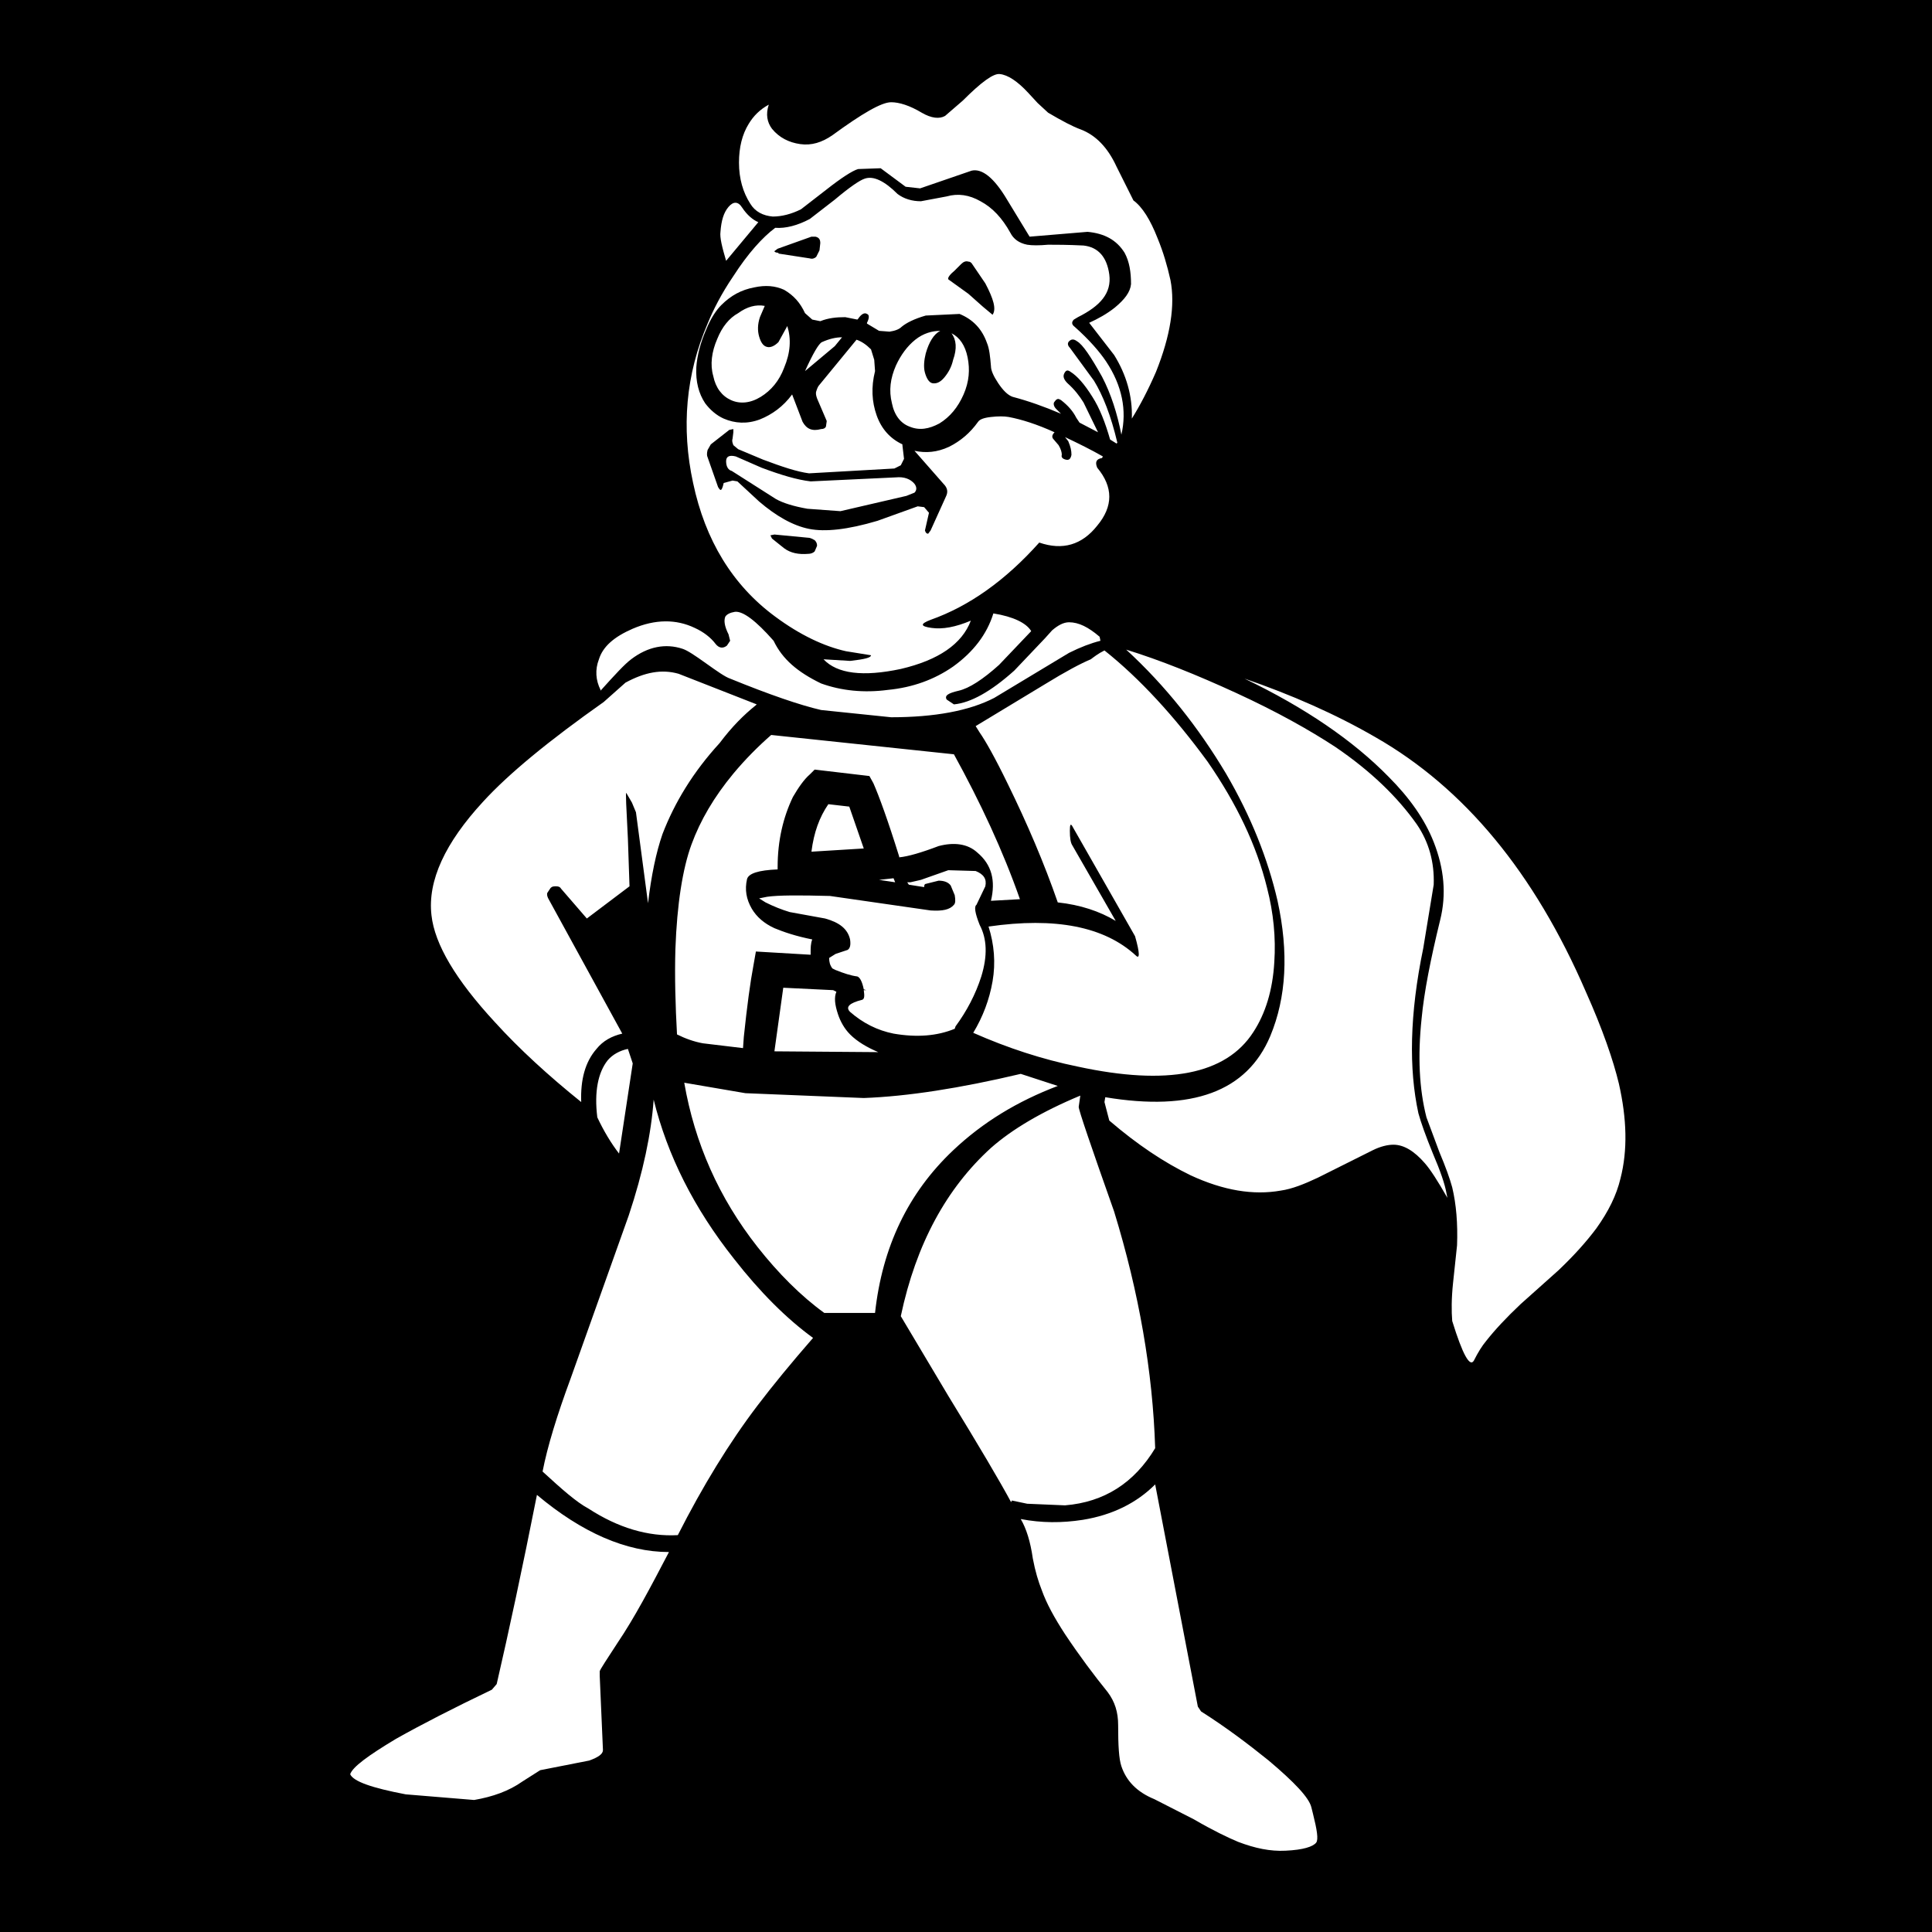 <?xml version="1.0" encoding="utf-8"?>
<!-- Generator: Adobe Illustrator 25.4.1, SVG Export Plug-In . SVG Version: 6.00 Build 0)  -->
<svg version="1.1" id="ActionBoy_x2C_PerkClip_x5F_4d869" image-rendering="auto"
	 xmlns="http://www.w3.org/2000/svg" xmlns:xlink="http://www.w3.org/1999/xlink" x="0px" y="0px" viewBox="0 0 240 240"
	 style="enable-background:new 0 0 240 240;" xml:space="preserve">
<style type="text/css">
	.st0{fill:#FFFFFF;}
</style>
<g>
	<rect width="240" height="240"/>
	<path class="st0" d="M83.1,192.8c-5.3,0-10.8-2.4-16.4-7.1c-1.8,9.1-3.5,17-5,23.5l-0.6,0.7c-4.8,2.3-8.7,4.3-11.9,6.1
		c-3.5,2.1-5.4,3.5-5.7,4.4c0.4,0.9,2.7,1.7,6.9,2.5l8.5,0.7c2.3-0.4,4.3-1.1,6-2.3l2.2-1.4l6.1-1.2c1.1-0.4,1.7-0.8,1.7-1.3
		l-0.4-9.2l0-0.6c0.1-0.3,0.9-1.5,2.2-3.5C78.8,201,80.8,197.2,83.1,192.8 M134.5,188.8c-2.6,0.4-5.1,0.4-7.7-0.1
		c0.7,1.2,1.2,2.8,1.5,4.9c0.3,1.6,0.7,2.9,1.1,3.9c0.6,1.7,1.6,3.5,2.9,5.5c1.8,2.7,3.6,5.1,5.3,7.2c0.9,1.2,1.3,2.5,1.3,4.1
		c0,2.6,0.1,4.2,0.4,5.1c0.6,1.8,1.9,3.2,4.1,4.1l4.9,2.5c2.4,1.4,4.3,2.3,5.5,2.8c2.1,0.8,4,1.2,5.9,1.1c2.2-0.1,3.4-0.5,3.8-1
		c0.3-0.4,0.1-1.6-0.4-3.6l-0.2-0.8c-0.3-1.2-2.1-3.1-5.3-5.8c-2.6-2.1-5.4-4.2-8.4-6.1l-0.4-0.6l-5.3-27.6
		C141.2,186.7,138.2,188.2,134.5,188.8 M103.9,123.2l-0.4-0.2l-6.2-0.3l-1.1,7.9l12.9,0.1c-1.4-0.6-2.6-1.3-3.5-2.2
		c-0.7-0.7-1.2-1.6-1.5-2.5C103.7,124.8,103.6,123.9,103.9,123.2 M111,109.1l-1.8,0.2l2,0.3L111,109.1 M107.3,105.4l-1.8-5.2
		l-2.6-0.3c-1.1,1.6-1.8,3.5-2.1,5.9L107.3,105.4 M131.4,134.9l-4.6-1.5c-7.6,1.8-14.1,2.8-19.5,3l-14.7-0.6l-7.6-1.3
		c1.3,7.5,4.3,14.3,9.1,20.4c2.6,3.3,5.4,6.1,8.3,8.2h6.3c0.9-8.2,4.1-14.9,9.7-20.2C122.1,139.4,126.4,136.8,131.4,134.9
		 M134.2,136.1c-4.8,2-8.5,4.2-11.1,6.5c-5.5,5-9.3,11.9-11.2,20.9l5.9,9.9c3.8,6.2,6.4,10.6,7.8,13.2l0.1-0.2l1.9,0.4l4.7,0.2
		c4.9-0.4,8.6-2.8,11.2-7.1c-0.3-9.5-2-19.3-5.1-29.4c-2.9-8.2-4.4-12.6-4.4-13L134.2,136.1 M121.9,121.3c0.8-2.6,0.7-4.7-0.2-6.4
		c-0.6-1.5-0.7-2.3-0.4-2.5l1.1-2.3c0.2-0.9-0.2-1.5-1.2-1.9l-3.4-0.1l-3.4,1.2l-1.3,0.3h-0.4l0.2,0.3l1.9,0.3
		c0-0.3,0.1-0.4,0.2-0.4l1.6-0.4c0.7,0,1.2,0.2,1.5,0.6l0.5,1.2c0.1,0.6,0.1,1-0.1,1.2c-0.5,0.6-1.4,0.8-2.9,0.7l-12.5-1.8
		c-3.8-0.1-6.4-0.1-7.8,0.1l-1,0.2l0.8,0.5c1,0.5,2,0.9,3,1.2l4.4,0.8c1.8,0.5,2.8,1.3,3.1,2.6c0.1,0.7,0,1.1-0.3,1.3l-1.5,0.5
		l-0.8,0.5c0,0.5,0.1,0.9,0.4,1.3l0.4,0.2c1,0.4,1.9,0.7,2.7,0.8c0.3,0.1,0.6,0.6,0.8,1.6h0l0.3,0.1h-0.3c0.1,0.7,0.1,1.1-0.2,1.2
		c-1.6,0.4-2.1,0.9-1.5,1.5c1.6,1.4,3.4,2.3,5.4,2.7c2.9,0.5,5.4,0.3,7.6-0.6l0.1-0.3C120.1,125.6,121.2,123.5,121.9,121.3
		 M78.1,151l-7.2,20.2c-1.7,4.6-2.9,8.5-3.5,11.6c2.4,2.2,4.2,3.8,5.7,4.6c3.7,2.4,7.4,3.5,11.1,3.3c3.1-6.1,6.4-11.5,9.9-16.1
		c1.9-2.5,4.2-5.3,6.9-8.4c-3.3-2.4-6.6-5.7-9.8-9.8c-5-6.3-8.3-12.9-10-19.8C80.9,140.8,79.9,145.6,78.1,151 M74.2,138.8
		c0.8,1.7,1.7,3.2,2.7,4.5l1.7-11.2l-0.6-1.8c-1,0.2-1.9,0.7-2.5,1.4C74.3,133.2,73.8,135.6,74.2,138.8 M137.2,80.8
		c-0.8,0.4-1.3,0.8-1.7,1.1c-1.2,0.5-3.1,1.5-5.7,3.1l-8.6,5.2l0.5,0.8c0.7,1,1.9,3.1,3.5,6.4c2.4,4.9,4.5,9.8,6.2,14.7
		c2.8,0.3,5.2,1.1,7.2,2.3l-5.4-9.4c-0.2-0.3-0.3-0.9-0.3-1.8c0-0.8,0.1-1,0.4-0.4l7.7,13.5c0.6,2.1,0.6,2.9,0.1,2.4
		c-3.9-3.6-10-4.8-18.3-3.6c0.7,2.2,0.9,4.5,0.5,6.8c-0.4,2.3-1.2,4.4-2.4,6.4c4.3,1.9,8.6,3.3,13,4.2c11.1,2.4,18.4,1,21.8-4.3
		c1.5-2.3,2.4-5.2,2.6-8.7c0.2-3-0.1-6.1-0.9-9.2c-1.3-5.3-3.8-10.5-7.4-15.7C145.9,89,141.6,84.3,137.2,80.8 M93.9,87.6l0.1-0.1
		l-9.7-3.8c-2.1-0.6-4.2-0.2-6.6,1.1L75,87.2c-6.8,4.8-11.8,8.9-15,12.4c-4.7,5.1-6.9,9.8-6.4,14.1c0.4,3.6,3,8,7.9,13.3
		c3,3.3,6.6,6.6,10.7,9.9c-0.1-2.8,0.5-5,1.9-6.6c0.8-1,1.9-1.6,3.2-1.9l-9.2-16.8c-0.1-0.2-0.2-0.5-0.1-0.7l0.4-0.6
		c0.2-0.2,0.4-0.2,0.7-0.2c0.3,0,0.5,0.1,0.6,0.3l3.2,3.7l5.3-4l-0.2-5.9c-0.2-3.9-0.3-5.8-0.2-5.7l0.7,1.2l0.5,1.2l1.5,11.3
		c0.4-3.4,1-6.3,1.8-8.6c1.5-3.9,3.8-7.7,7.1-11.3C90.9,90.3,92.4,88.8,93.9,87.6 M95.8,91.3c-1.6,1.4-3.2,3-4.7,4.8
		c-2.4,2.9-4.1,5.8-5.2,8.8c-1.1,3-1.8,7.4-2,13c-0.1,3.4,0,7,0.2,10.6c1,0.5,2.1,0.9,3.2,1.1l5,0.6l0.1-1.4
		c0.4-3.8,0.8-6.8,1.2-8.9l0.3-1.7l6.8,0.4l0-0.3c0-0.5,0-1.1,0.2-1.6c-2-0.4-3.5-0.9-4.7-1.4c-1.3-0.6-2.2-1.4-2.8-2.4
		c-0.7-1.2-0.9-2.4-0.6-3.7c0.2-0.7,1.4-1.1,3.8-1.2v-0.3c0-3.3,0.7-6.2,1.9-8.7c0.7-1.2,1.4-2.2,2.1-2.8l0.6-0.6l6.8,0.8l0.5,0.9
		c0.7,1.6,1.8,4.6,3.2,9.1l0,0.1c1.1-0.1,2.8-0.6,4.9-1.4c1.9-0.5,3.6-0.3,4.8,0.8c1.8,1.5,2.3,3.5,1.7,6l3.6-0.2
		c-2.1-6-4.9-12-8.2-18L95.8,91.3 M96.1,79.6c-2.2-2.5-3.8-3.7-4.8-3.6c-0.6,0.1-1,0.3-1.2,0.6c-0.2,0.5-0.1,1.2,0.4,2.2l0.2,0.8
		l-0.4,0.6c-0.5,0.4-1,0.3-1.4-0.2c-0.6-0.8-1.5-1.5-2.6-2c-2.3-1.1-4.9-1.1-7.7,0.1c-2.3,1-3.7,2.2-4.2,3.8
		c-0.5,1.3-0.4,2.6,0.2,3.8v0.1c1.8-2,3-3.3,3.8-3.9c2.1-1.6,4.3-2,6.4-1.3c0.6,0.2,1.5,0.8,2.9,1.8c1.4,1,2.4,1.7,3,1.9
		c4.9,2,8.7,3.3,11.3,3.9l8.7,0.9c5.4,0,9.7-0.8,12.8-2.4l9.3-5.6c1.4-0.7,2.7-1.2,3.9-1.5l-0.1-0.5c-1.4-1.2-2.6-1.8-3.8-1.8
		c-0.7,0-1.4,0.4-2.1,1l-0.9,1v0l-3.8,4c-2.9,2.6-5.4,4-7.5,4.2l-0.9-0.6c-0.3-0.5,0.2-0.8,1.5-1.1c1.3-0.3,3-1.4,5-3.2l4-4.2
		c-0.6-1-2.2-1.8-4.7-2.2c-0.8,2.6-2.5,4.8-5,6.6c-2.3,1.6-5,2.6-8.1,2.9c-3,0.4-5.8,0.1-8.3-0.8C99.1,83.5,97.2,81.9,96.1,79.6
		 M113.6,61.2c0.3-0.3,0.3-0.7,0-1.1c-0.5-0.6-1.3-0.9-2.3-0.8l-10.6,0.5C99,59.6,97,59,94.6,58.1l-3.2-1.4c-0.8-0.2-1.2,0-1.2,0.6
		c0,0.7,0.3,1.1,0.7,1.2l5.5,3.5c0.9,0.5,2.2,0.9,3.9,1.2l4.1,0.3l8.2-1.9L113.6,61.2 M114.9,46.3c-0.2-0.7-0.1-1.6,0.1-2.4
		c0.4-1.4,1-2.4,1.8-2.8c-1,0-2.1,0.3-3.1,1.1c-1,0.8-1.8,1.9-2.4,3.2c-0.7,1.6-0.9,3.1-0.5,4.7c0.3,1.5,1.1,2.5,2.2,2.9
		c1.2,0.5,2.4,0.3,3.7-0.4c1.3-0.8,2.3-2,3-3.6c0.7-1.6,0.8-3.1,0.5-4.6c-0.3-1.5-1-2.5-2-3c0.6,0.8,0.7,1.9,0.2,3.3
		c-0.2,0.9-0.6,1.6-1.1,2.2c-0.5,0.6-1,0.8-1.5,0.7C115.4,47.5,115.1,47,114.9,46.3 M103.7,43l0.9-1.1c-0.8,0-1.6,0.2-2.5,0.6
		c-0.4,0.2-1.1,1.4-2.1,3.6L103.7,43 M89.1,42.1c-0.7,1.6-0.9,3.2-0.5,4.6c0.3,1.5,1.1,2.5,2.2,3c1.1,0.5,2.4,0.4,3.7-0.4
		c1.3-0.8,2.3-2,2.9-3.6c0.8-1.9,0.9-3.6,0.4-5.2l-1.1,2c-0.5,0.5-1,0.7-1.4,0.6c-0.5-0.1-0.8-0.6-1-1.3c-0.2-0.7-0.2-1.5,0.1-2.4
		l0.6-1.4c-1.1-0.2-2.2,0.1-3.3,0.9C90.6,39.5,89.7,40.6,89.1,42.1 M94.2,27.6c-0.7-0.3-1.4-0.9-2-1.8c-0.5-0.8-1.1-0.8-1.7-0.1
		c-0.6,0.7-0.9,1.7-1,3.1c-0.1,0.7,0.2,1.9,0.7,3.6L94.2,27.6 M137.8,34.1c-0.3-2.2-1.4-3.4-3.2-3.6c-2-0.1-3.4-0.1-4.4-0.1
		c-1.1,0.1-2,0.1-2.6,0c-1-0.2-1.7-0.7-2.1-1.5c-1-1.8-2.2-3.1-3.7-3.9c-1.4-0.8-2.8-1-4.2-0.6l-3.2,0.6c-1.1,0-2.1-0.3-2.9-0.9
		c-1.6-1.6-3-2.3-4.1-1.9c-0.6,0.2-1.8,1-3.7,2.6l-3.1,2.4c-1.5,0.8-3,1.2-4.3,1.1c-1.6,1.2-3.4,3.2-5.2,6c-1.5,2.2-2.5,4.2-3.2,5.9
		c-2.7,6.3-3.3,12.9-1.8,19.8c1.5,7.1,4.9,12.7,10.2,16.6c3.1,2.3,6.1,3.7,8.8,4.3l3.1,0.5c0,0.3-0.8,0.5-2.6,0.7l-3.3-0.2
		c1.7,1.8,4.9,2.2,9.6,1.2c4.7-1.1,7.6-3.1,8.7-6c-1.9,0.8-3.5,1.1-4.9,0.9c-1.4-0.2-1.4-0.5-0.1-1c4.8-1.7,9.3-4.9,13.5-9.6
		c2.9,1,5.3,0.3,7.2-2.1c2-2.4,2-4.8,0-7.2c-0.3-0.7-0.1-1.1,0.6-1.2l0.1-0.2c-1.4-0.8-3-1.6-4.7-2.4l0.4,0.5
		c0.3,0.7,0.4,1.2,0.4,1.7c-0.1,0.5-0.3,0.7-0.7,0.6c-0.4-0.1-0.6-0.3-0.5-0.6c0-0.3-0.1-0.7-0.4-1.2l-0.6-0.7
		c-0.3-0.3-0.2-0.6,0.1-0.9c-2.2-1-4.1-1.6-5.7-1.9c-0.6-0.1-1.3-0.1-2.2,0c-0.9,0.1-1.4,0.3-1.6,0.6c-1,1.4-2.2,2.4-3.6,3.1
		c-1.5,0.7-2.9,0.8-4.3,0.5l3.6,4.1c0.5,0.5,0.6,1,0.3,1.6l-1.9,4.2l-0.3,0.4c-0.2,0-0.3-0.1-0.4-0.4l0.5-2.2l-0.6-0.7l-0.8-0.1
		l-5,1.8c-3.7,1.1-6.5,1.4-8.5,1s-4.1-1.6-6.2-3.4l-2.7-2.5l-0.6-0.1L89.9,60l-0.1,0.4c-0.2,0.6-0.3,0.6-0.6,0.1l-1.3-3.7
		c-0.1-0.2-0.1-0.5,0-0.9l0.4-0.7l2.3-1.8l0.5-0.1l0,0.4L91,54.5c-0.1,0.3,0,0.5,0.1,0.8l0.6,0.5l3.1,1.3c2.4,0.9,4.2,1.5,5.7,1.7
		l10.6-0.6l0.8-0.4l0.4-0.8l-0.2-1.7v-0.1c-1.5-0.7-2.6-1.9-3.2-3.6c-0.6-1.7-0.7-3.5-0.2-5.5l-0.1-1.4l-0.4-1.3
		c-0.6-0.6-1.2-1-1.8-1.2l-4.6,5.6c-0.2,0.2-0.3,0.5-0.4,0.8c-0.1,0.3,0,0.6,0.1,0.9l1.2,2.8l-0.1,0.7c-0.1,0.2-0.3,0.3-0.6,0.3
		c-1.1,0.3-1.8,0-2.3-0.9l-1.3-3.4c-1.1,1.5-2.5,2.5-4,3.1c-1.6,0.6-3.1,0.5-4.5-0.1c-0.9-0.4-1.7-1.1-2.3-1.9
		c-0.8-1.2-1.2-2.7-1.1-4.5c0.1-1.4,0.5-3,1.2-4.6c0.6-1.5,1.3-2.5,1.9-3.1c1.2-1.2,2.5-1.9,4.1-2.2c1.4-0.3,2.6-0.2,3.7,0.3
		c1.2,0.7,2,1.6,2.6,2.9l0.9,0.8l1,0.2c1-0.4,2-0.5,3.1-0.5l1.5,0.3l0.1-0.1c0.4-0.6,0.8-0.8,1.1-0.6c0.3,0.1,0.3,0.5,0,1.1l0,0.1
		l1.5,0.9l1.3,0.1c0.7-0.1,1.2-0.3,1.5-0.6c0.6-0.5,1.6-1,3-1.4l4.2-0.2c1.7,0.7,2.8,1.9,3.4,3.6c0.3,0.7,0.4,1.7,0.5,2.9
		c0,0.5,0.3,1.2,0.9,2.1c0.6,0.9,1.2,1.5,1.8,1.7c1.9,0.5,3.9,1.2,6,2.1l-0.6-0.6c-0.3-0.3-0.4-0.7-0.2-0.9c0.2-0.3,0.4-0.4,0.6-0.3
		l0.2,0.1c0.9,0.7,1.5,1.4,1.9,2.2l0.4,0.6l2.3,1.2l-1.8-3.7c-0.5-0.8-1.1-1.6-2-2.4c-0.4-0.4-0.6-0.8-0.4-1.2
		c0.2-0.4,0.4-0.5,0.8-0.2c0.8,0.5,1.7,1.5,2.7,3.1c0.9,1.4,1.6,3.2,2.2,5.3l0.8,0.5l0.1-0.1c-0.8-3.4-1.8-5.9-2.9-7.7l-3-4.1
		c-0.3-0.3-0.3-0.6-0.1-0.8c0.3-0.3,0.6-0.3,1,0c0.7,0.4,1.7,1.9,3.1,4.4c1.1,2.1,1.9,4.6,2.4,7.2c0.7-3,0.1-6.1-1.9-9.1
		c-0.8-1.2-2.1-2.7-3.9-4.3c-0.4-0.3-0.4-0.6-0.1-0.9l0.5-0.3C136.7,38,138.1,36.4,137.8,34.1 M123.3,39.1l-1.2-1l-1.8-1.6l-2.5-1.8
		c-0.1-0.2,0.2-0.6,0.8-1.1l0.8-0.8c0.3-0.3,0.6-0.4,0.9-0.3c0.2,0,0.3,0.1,0.4,0.2l1.7,2.5C123.4,37.1,123.8,38.4,123.3,39.1
		L123.3,39.1 M96.6,30.9l4.2-1.5l0.5,0c0.4,0.1,0.6,0.3,0.6,0.8l-0.1,0.9l-0.4,0.8c-0.2,0.2-0.5,0.3-0.8,0.2l-3.9-0.6l0-0.1
		c-0.3,0-0.5-0.1-0.5-0.2L96.6,30.9 M96.2,66.4l4.2,0.4c0.3,0,0.6,0.2,0.8,0.3c0.2,0.2,0.3,0.4,0.3,0.7l-0.3,0.7
		c-0.2,0.2-0.5,0.3-0.8,0.3c-1.2,0.1-2.2-0.1-3-0.7l-1.5-1.2l-0.2-0.4L96.2,66.4 M127.7,11.5c-1.3-1.4-2.5-2.2-3.5-2.3
		c-0.8-0.1-2.3,1-4.6,3.3l-2.2,1.9c-0.7,0.4-1.7,0.3-2.9-0.4c-1.5-0.9-2.8-1.3-3.8-1.3c-1.2,0-3.6,1.4-7.3,4.1
		c-1.3,0.9-2.6,1.3-4,1.1s-2.6-0.8-3.5-1.9c-0.6-0.8-0.8-1.8-0.4-3c-1.1,0.6-1.9,1.4-2.5,2.4c-0.8,1.3-1.2,2.9-1.2,4.8
		c0,2,0.5,3.7,1.4,5.1c0.6,1,1.6,1.5,2.8,1.6c1.1,0,2.3-0.3,3.5-0.9l3.1-2.4c1.9-1.5,3.3-2.4,4-2.6l2.8-0.1l3.1,2.3l1.8,0.2l6.4-2.2
		c1.3-0.3,2.8,0.9,4.4,3.6l2.8,4.6l7.2-0.6c2.1,0.2,3.6,1,4.6,2.6c0.6,1.1,0.8,2.4,0.8,3.9c-0.1,1-0.8,1.9-2,2.9
		c-1,0.8-2.1,1.4-3.2,1.9l3.1,4c1.5,2.4,2.3,5.1,2.2,7.9c1-1.6,2-3.5,3-5.8c1.8-4.5,2.4-8.3,1.8-11.4c-0.4-1.8-0.9-3.5-1.6-5.2
		c-0.9-2.3-1.9-3.9-3-4.7l-2.1-4.2c-1.1-2.4-2.6-3.9-4.4-4.6c-1.1-0.4-2.4-1.1-4.1-2.1l-1.3-1.2L127.7,11.5 M178.1,104.6
		c1.3,3.3,1.6,6.5,0.8,9.7c-1.2,4.9-2,9-2.3,12.2c-0.5,4.7-0.3,8.8,0.6,12.3l1.6,4.3c0.8,1.9,1.3,3.3,1.6,4.4
		c0.5,2.1,0.7,4.5,0.6,7.2l-0.5,4.7c-0.2,1.9-0.2,3.5-0.1,4.7c1.3,4.2,2.2,5.8,2.7,4.9c0.5-1,1-1.8,1.5-2.4c1.1-1.4,2.5-2.9,4.3-4.6
		l4.7-4.2c2-1.9,3.5-3.6,4.7-5.2c1.5-2.1,2.5-4.1,3-6.2c0.9-3.5,0.8-7.4-0.2-11.8c-0.7-2.9-2-6.7-4.1-11.4
		c-6.4-14.8-15.1-25.3-26.1-31.6c-5-2.9-10.5-5.3-16.3-7.3c7.5,3.6,13.5,7.7,17.9,12.2C175.1,99.1,177,101.8,178.1,104.6
		 M178.1,109.9c0.1-2.8-0.6-5.3-2.1-7.5c-2.4-3.4-5.7-6.6-10.1-9.6c-3.2-2.1-7.3-4.4-12.3-6.7c-5-2.3-9.5-4.1-13.7-5.4
		c4.9,4.5,9,9.7,12.4,15.4c3.1,5.3,5.2,10.6,6.4,15.8c1.4,6.4,1.1,12-0.9,16.8c-2.9,6.9-9.7,9.4-20.5,7.6l-0.1,0.6l0.6,2.3
		c3.5,3,6.8,5.2,10.1,6.8c4.1,1.9,7.8,2.5,11.2,1.9c1.4-0.2,2.9-0.8,4.6-1.6l6.8-3.4c1-0.5,1.9-0.7,2.6-0.7c1.3,0,2.6,0.8,3.9,2.3
		c0.7,0.8,1.6,2.2,2.8,4.3l-0.1-0.5c-0.2-1.2-0.8-2.9-1.7-5c-0.9-2.2-1.5-3.9-1.8-5c-1.2-5.5-1.1-12.3,0.6-20.5L178.1,109.9z"/>
</g>
</svg>

